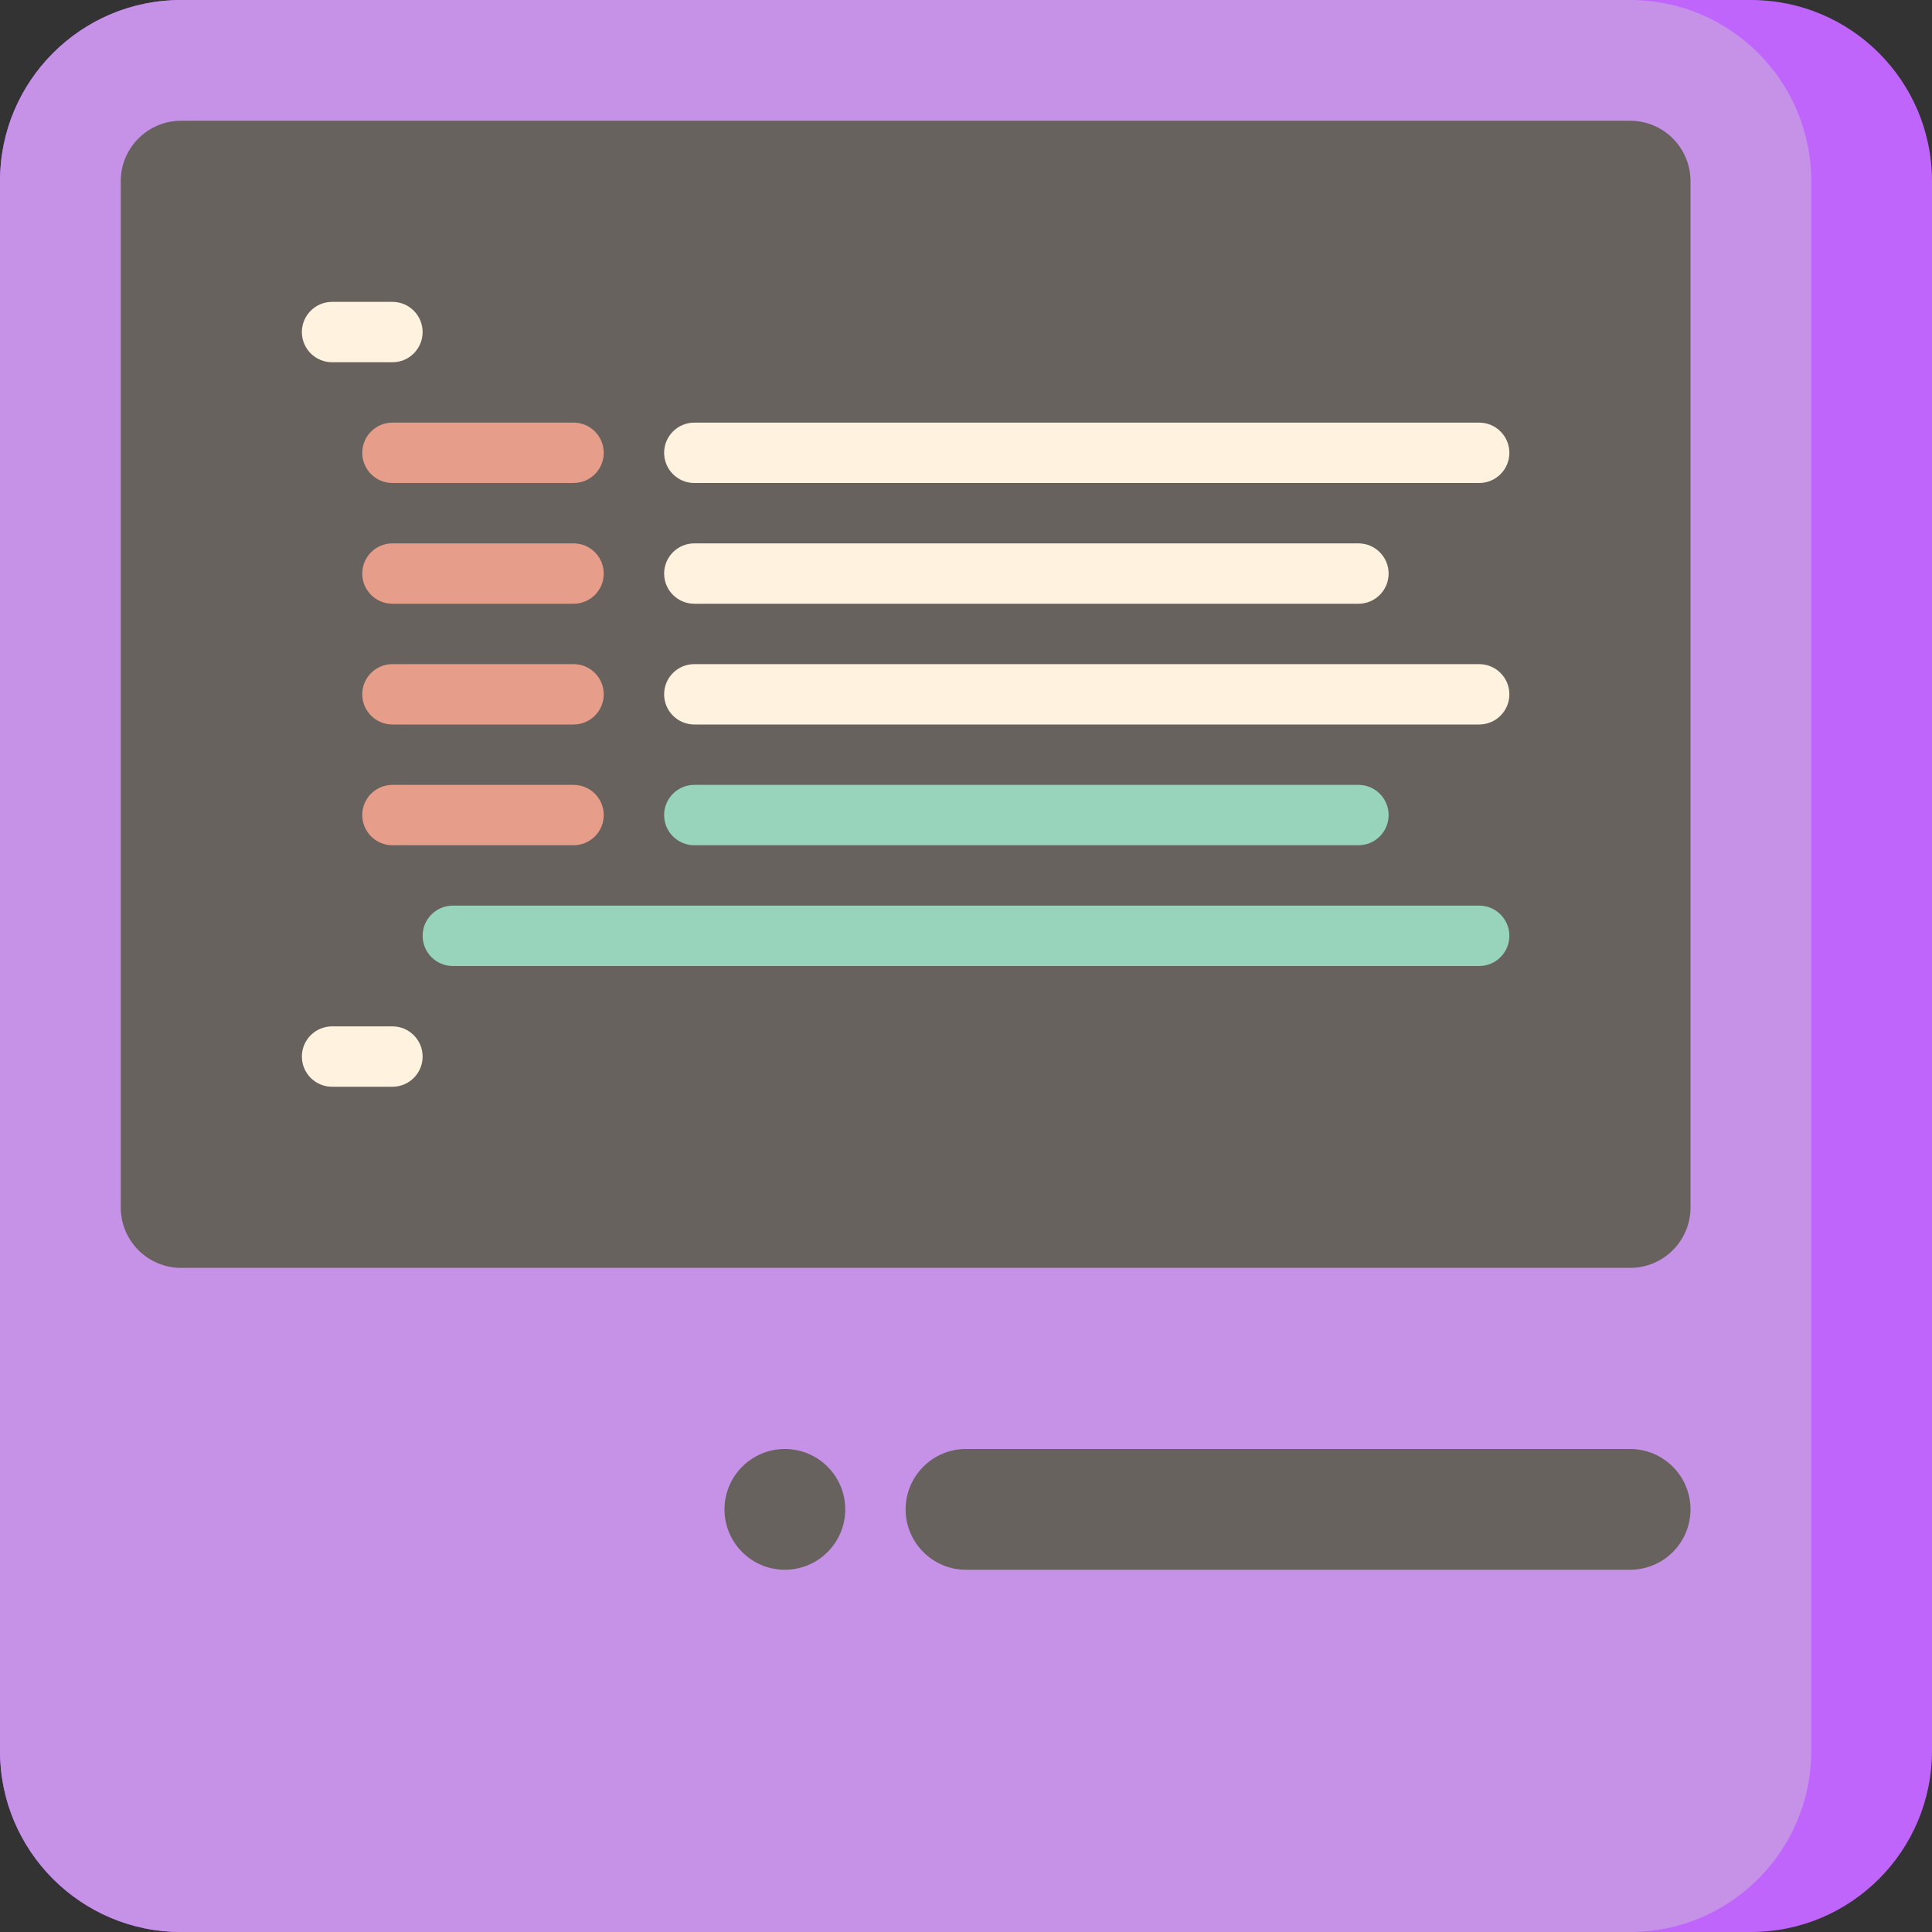<!DOCTYPE svg PUBLIC "-//W3C//DTD SVG 1.1//EN" "http://www.w3.org/Graphics/SVG/1.1/DTD/svg11.dtd">
<!-- Uploaded to: SVG Repo, www.svgrepo.com, Transformed by: SVG Repo Mixer Tools -->
<svg version="1.1" id="Uploaded to svgrepo.com" xmlns="http://www.w3.org/2000/svg" xmlns:xlink="http://www.w3.org/1999/xlink" width="800px" height="800px" viewBox="0 0 32 32" xml:space="preserve" fill="#000000">
<rect x="0" y="0" width="32" height="32" fill="#333333" stroke="none"/>
<g id="SVGRepo_bgCarrier" stroke-width="0"/>
<g id="SVGRepo_tracerCarrier" stroke-linecap="round" stroke-linejoin="round"/>
<g id="SVGRepo_iconCarrier"> <style type="text/css"> .cubies_negentien{fill:#bf65fb;} .cubies_twintig{fill:#c592e8;} .cubies_drieentwintig{fill:#E69D8A;} .cubies_zevenentwintig{fill:#98D3BC;} .cubies_twee{fill:#67625D;} .cubies_twaalf{fill:#FFF2DF;} .st0{fill:#C9483A;} .st1{fill:#D97360;} .st2{fill:#CCE2CD;} .st3{fill:#65C3AB;} .st4{fill:#4C4842;} .st5{fill:#EDEAE5;} .st6{fill:#C9C6C0;} .st7{fill:#EDB57E;} .st8{fill:#2EB39A;} .st9{fill:#BCD269;} .st10{fill:#D1DE8B;} .st11{fill:#EC9B5A;} .st12{fill:#837F79;} .st13{fill:#A5A29C;} .st14{fill:#8E7866;} .st15{fill:#725A48;} .st16{fill:#F2C7B5;} .st17{fill:#A4C83F;} .st18{fill:#E3D4C0;} </style> <g> <path class="cubies_negentien" d="M29,32H3c-1.657,0-3-1.343-3-3V3c0-1.657,1.343-3,3-3h26c1.657,0,3,1.343,3,3v26 C32,30.657,30.657,32,29,32z"/> <path class="cubies_twintig" d="M27,32H3c-1.657,0-3-1.343-3-3V3c0-1.657,1.343-3,3-3h24c1.657,0,3,1.343,3,3v26 C30,30.657,28.657,32,27,32z"/> <path class="cubies_twee" d="M28,3v17c0,0.552-0.448,1-1,1H3c-0.552,0-1-0.448-1-1V3c0-0.552,0.448-1,1-1h24 C27.552,2,28,2.448,28,3z M27,24H16c-0.552,0-1,0.448-1,1c0,0.552,0.448,1,1,1h11c0.552,0,1-0.448,1-1C28,24.448,27.552,24,27,24z M13,24c-0.552,0-1,0.448-1,1s0.448,1,1,1s1-0.448,1-1S13.552,24,13,24z"/> <path class="cubies_drieentwintig" d="M9.5,8h-3C6.224,8,6,7.776,6,7.5S6.224,7,6.5,7h3C9.776,7,10,7.224,10,7.5S9.776,8,9.5,8z M10,9.5C10,9.224,9.776,9,9.5,9h-3C6.224,9,6,9.224,6,9.5S6.224,10,6.5,10h3C9.776,10,10,9.776,10,9.5z M10,11.5 c0-0.276-0.224-0.5-0.5-0.5h-3C6.224,11,6,11.224,6,11.5S6.224,12,6.5,12h3C9.776,12,10,11.776,10,11.5z M10,13.5 c0-0.276-0.224-0.5-0.5-0.5h-3C6.224,13,6,13.224,6,13.5S6.224,14,6.5,14h3C9.776,14,10,13.776,10,13.5z"/> <path class="cubies_zevenentwintig" d="M24.5,16h-17C7.224,16,7,15.776,7,15.5S7.224,15,7.5,15h17c0.276,0,0.5,0.224,0.5,0.5 S24.776,16,24.5,16z M23,13.5c0-0.276-0.224-0.5-0.5-0.5h-11c-0.276,0-0.5,0.224-0.5,0.5s0.224,0.5,0.5,0.5h11 C22.776,14,23,13.776,23,13.5z"/> <path class="cubies_twaalf" d="M6.5,6h-1C5.224,6,5,5.776,5,5.5S5.224,5,5.5,5h1C6.776,5,7,5.224,7,5.5S6.776,6,6.5,6z M25,7.5 C25,7.224,24.776,7,24.5,7h-13C11.224,7,11,7.224,11,7.5S11.224,8,11.5,8h13C24.776,8,25,7.776,25,7.5z M23,9.5 C23,9.224,22.776,9,22.5,9h-11C11.224,9,11,9.224,11,9.5s0.224,0.5,0.5,0.5h11C22.776,10,23,9.776,23,9.5z M25,11.5 c0-0.276-0.224-0.5-0.5-0.5h-13c-0.276,0-0.5,0.224-0.5,0.5s0.224,0.5,0.5,0.5h13C24.776,12,25,11.776,25,11.5z M7,17.5 C7,17.224,6.776,17,6.5,17h-1C5.224,17,5,17.224,5,17.5S5.224,18,5.5,18h1C6.776,18,7,17.776,7,17.5z"/> </g> </g>
</svg>